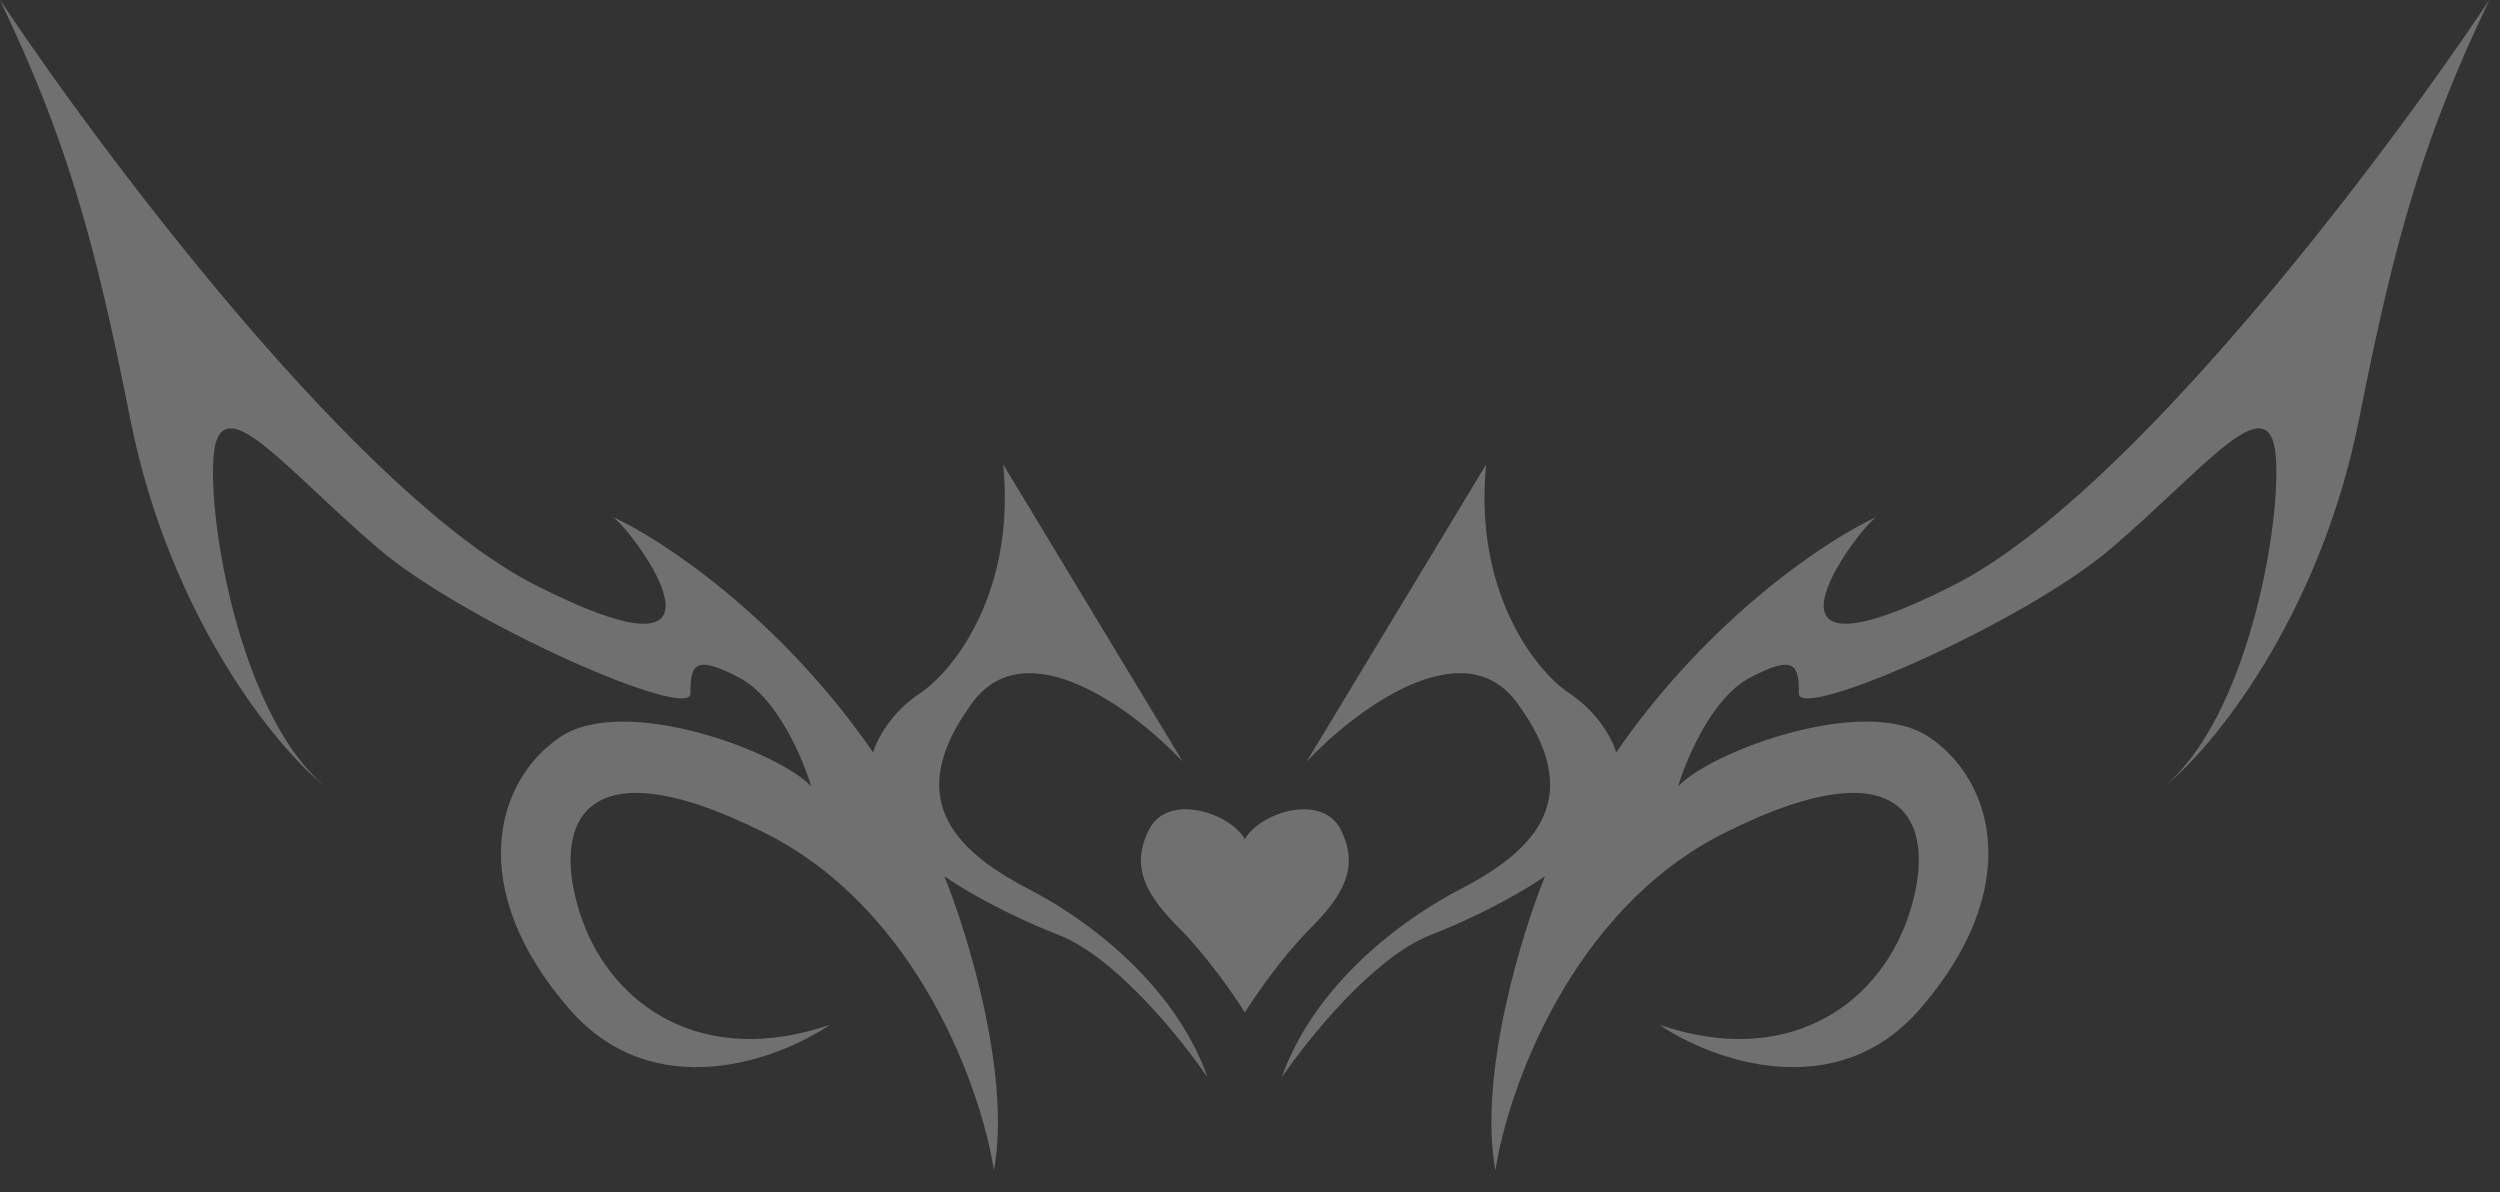 <svg width="65" height="31" viewBox="0 0 65 31" fill="none" xmlns="http://www.w3.org/2000/svg">
<rect x="0" y="0" width="65" height="31" fill="#333333" stroke="none"/>
<path d="M0 0C2.737 4.106 9.354 12.896 13.927 15.215C19.642 18.113 16.503 13.847 15.94 13.444C17.174 14.008 20.255 16.02 22.702 19.562C22.783 19.267 23.137 18.548 23.909 18.033C24.875 17.389 26.405 15.295 26.083 12.075L30.752 19.804C29.517 18.489 26.695 16.343 25.278 18.274C23.507 20.689 24.714 22.058 26.727 23.105C28.739 24.151 30.672 25.922 31.396 28.015C30.726 27.022 29.013 24.892 27.532 24.312C26.051 23.733 24.93 23.051 24.554 22.782C25.171 24.312 26.293 27.983 25.842 30.431C25.52 28.338 23.878 23.652 19.885 21.655C14.894 19.16 14.33 21.655 15.135 23.909C15.94 26.163 18.275 27.773 21.575 26.646C20.233 27.559 17.002 28.756 14.812 26.244C12.075 23.105 12.881 20.287 14.571 19.16C16.262 18.033 20.287 19.563 21.092 20.448C20.877 19.724 20.206 18.145 19.24 17.63C18.033 16.986 17.952 17.309 17.952 18.033C17.95 18.756 12.075 16.181 9.821 14.249C7.567 12.317 6.038 10.385 5.636 11.432C5.233 12.478 6.038 18.436 8.453 20.448C7.246 19.509 4.411 16.085 3.381 10.868C2.443 6.119 1.69 3.542 0 0ZM64.723 0C63.032 3.542 62.28 6.119 61.342 10.868C60.311 16.085 57.477 19.509 56.27 20.448C58.685 18.436 59.489 12.478 59.087 11.432C58.684 10.385 57.155 12.317 54.901 14.249C52.648 16.181 46.773 18.756 46.77 18.033C46.77 17.309 46.69 16.986 45.482 17.63C44.516 18.145 43.846 19.724 43.631 20.448C44.436 19.563 48.461 18.033 50.151 19.16C51.842 20.287 52.647 23.105 49.91 26.244C47.721 28.756 44.489 27.559 43.148 26.646C46.448 27.773 48.783 26.163 49.588 23.909C50.393 21.655 49.829 19.16 44.838 21.655C40.845 23.652 39.203 28.338 38.881 30.431C38.43 27.983 39.552 24.312 40.169 22.782C39.793 23.051 38.672 23.733 37.19 24.312C35.709 24.892 33.997 27.022 33.326 28.015C34.051 25.922 35.984 24.151 37.996 23.105C40.008 22.058 41.215 20.689 39.444 18.274C38.028 16.343 35.205 18.489 33.971 19.804L38.64 12.075C38.318 15.295 39.847 17.389 40.813 18.033C41.586 18.548 41.94 19.267 42.02 19.562C44.468 16.02 47.549 14.008 48.783 13.444C48.22 13.847 45.08 18.113 50.796 15.215C55.368 12.896 61.986 4.106 64.723 0ZM32.366 21.816C32.769 21.119 34.379 20.609 34.862 21.575C35.345 22.541 34.942 23.266 34.057 24.151C33.348 24.86 32.635 25.895 32.366 26.324C32.098 25.895 31.384 24.86 30.676 24.151C29.79 23.266 29.388 22.541 29.871 21.575C30.354 20.609 31.964 21.119 32.366 21.816Z" fill="white" fill-opacity="0.3"/>
</svg>

